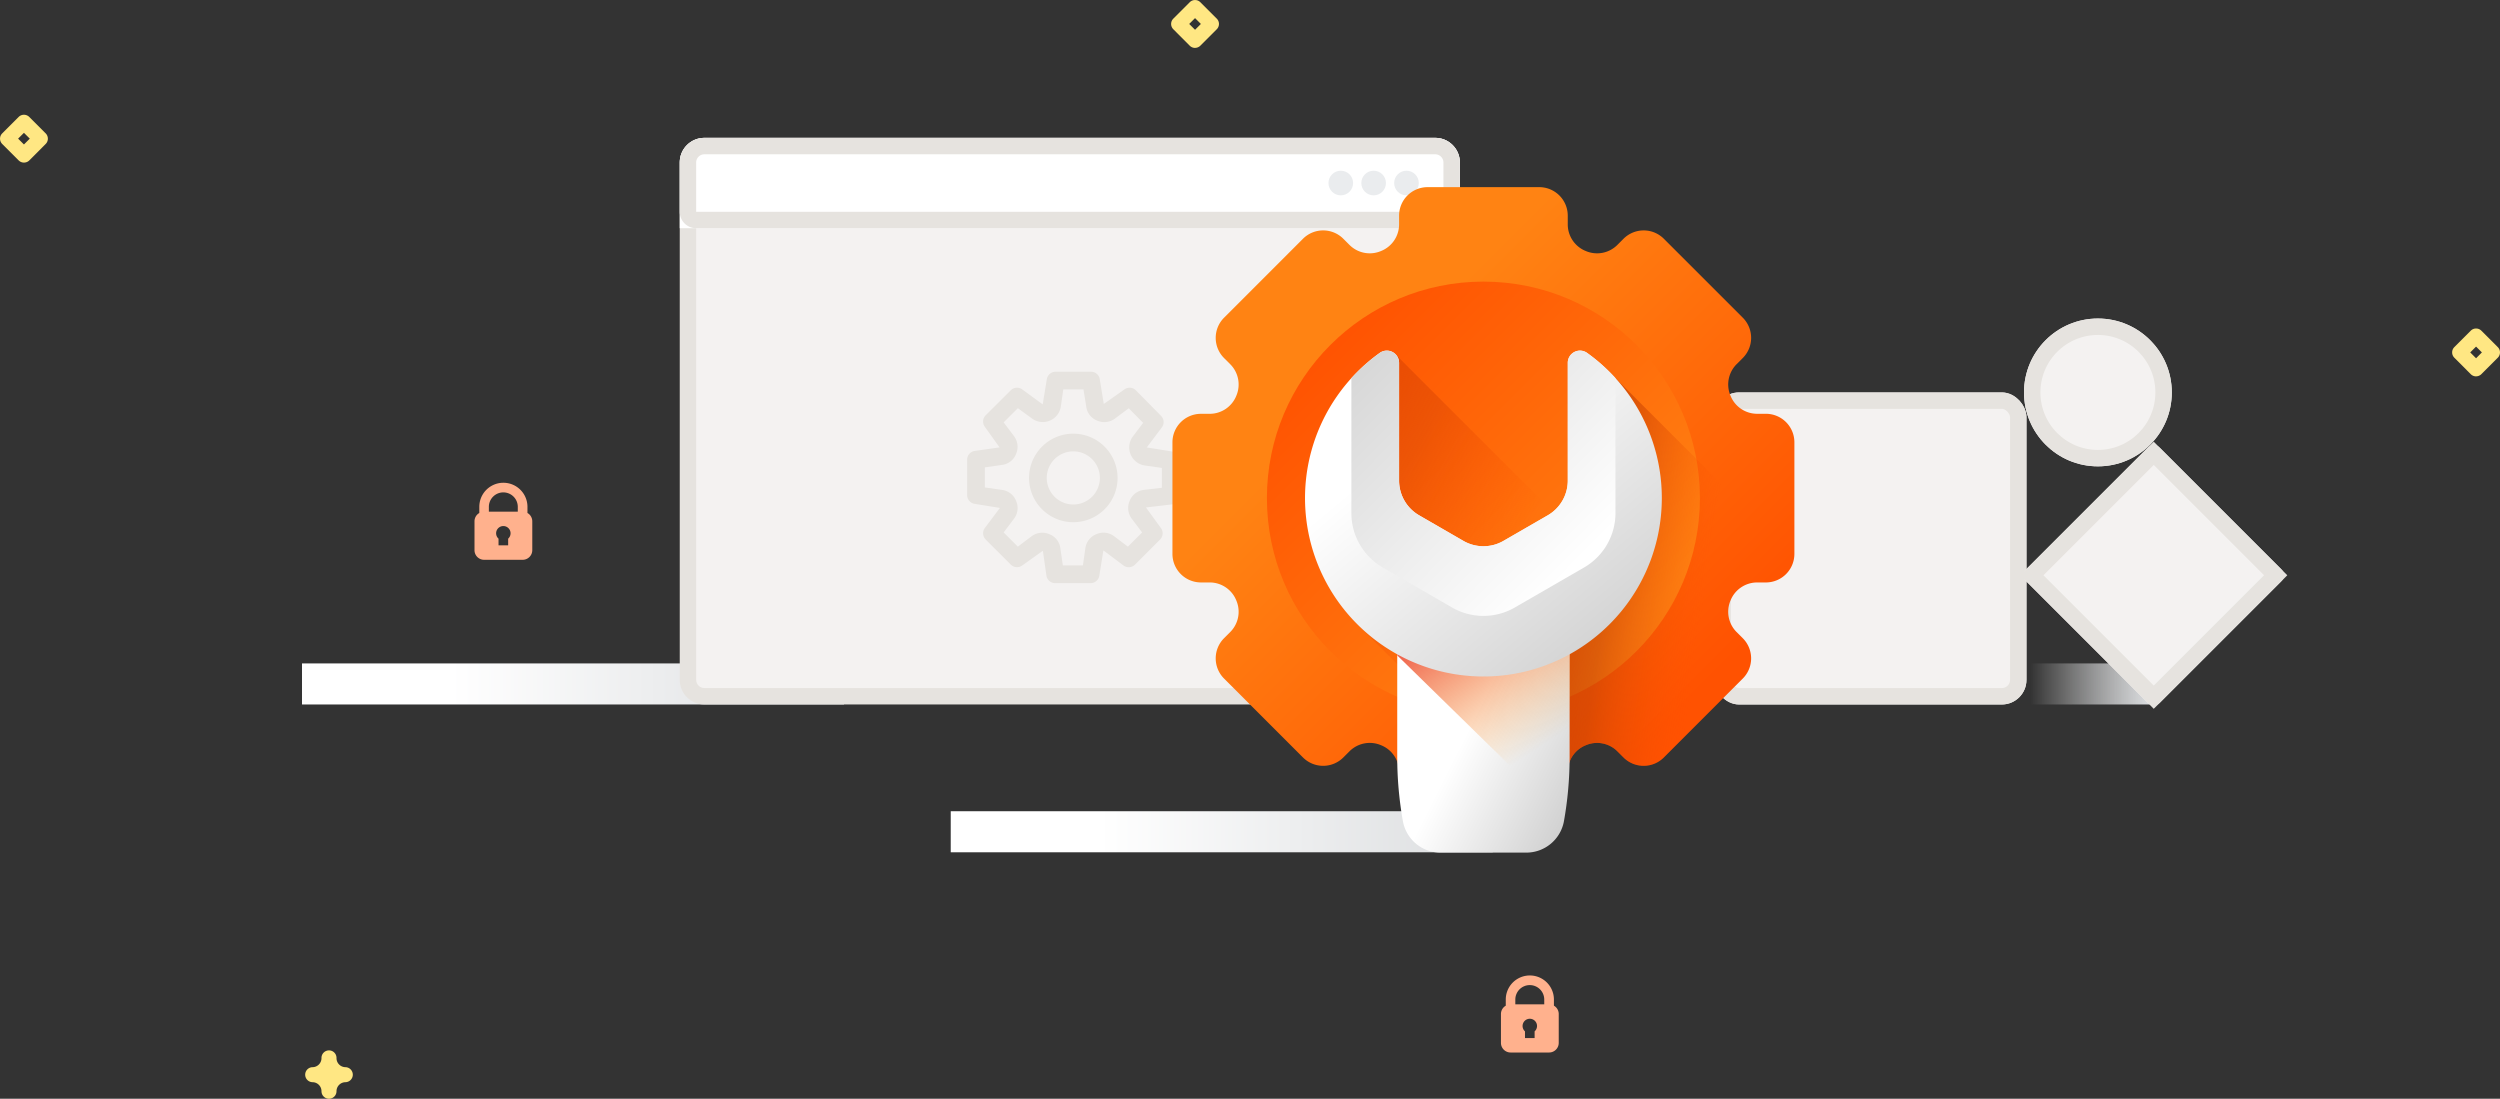 <?xml version="1.0" encoding="utf-8"?>

<!--
 * Copyright (c) 2020, WSO2 Inc. (http://www.wso2.org) All Rights Reserved.
 *
 * WSO2 Inc. licenses this file to you under the Apache License,
 * Version 2.0 (the "License"); you may not use this file except
 * in compliance with the License.
 * You may obtain a copy of the License at
 *
 *     http://www.apache.org/licenses/LICENSE-2.0
 *
 * Unless required by applicable law or agreed to in writing,
 * software distributed under the License is distributed on an
 * "AS IS" BASIS, WITHOUT WARRANTIES OR CONDITIONS OF ANY
 * KIND, either express or implied. See the License for the
 * specific language governing permissions and limitations
 * under the License.
-->

<svg xmlns="http://www.w3.org/2000/svg" xmlns:xlink="http://www.w3.org/1999/xlink" width="304.445" height="133.802"
     viewBox="0 0 304.445 133.802">
    <rect x="0" y="0" width="304.445" height="133.802" fill="#333333" stroke="none"/>
    <defs>
        <linearGradient id="linear-gradient" x1="0.274" y1="0.5" x2="1" y2="0.5" gradientUnits="objectBoundingBox">
            <stop offset="0" stop-color="#fff"/>
            <stop offset="1" stop-color="#dbdddf"/>
        </linearGradient>
        <linearGradient id="linear-gradient-2" x1="0.274" y1="0.5" x2="1" y2="0.5" gradientUnits="objectBoundingBox">
            <stop offset="0" stop-color="#fff" stop-opacity="0"/>
            <stop offset="1" stop-color="#dbdddf"/>
        </linearGradient>
        <linearGradient id="linear-gradient-4" x1="0.308" y1="0.308" x2="0.828" y2="0.828"
                        gradientUnits="objectBoundingBox">
            <stop offset="0" stop-color="#ff8313"/>
            <stop offset="1" stop-color="#ff5201"/>
        </linearGradient>
        <linearGradient id="linear-gradient-5" x1="0.821" y1="0.821" x2="0.126" y2="0.126"
                        xlink:href="#linear-gradient-4"/>
        <linearGradient id="linear-gradient-6" x1="0.428" y1="0.45" x2="-0.035" y2="0.205"
                        gradientUnits="objectBoundingBox">
            <stop offset="0" stop-color="#ff5000" stop-opacity="0"/>
            <stop offset="0.563" stop-color="#e04a05" stop-opacity="0.565"/>
            <stop offset="1" stop-color="#e84902"/>
        </linearGradient>
        <linearGradient id="linear-gradient-7" x1="0.608" y1="0.634" x2="-0.093" y2="0.449"
                        gradientUnits="objectBoundingBox">
            <stop offset="0" stop-color="#ff5000" stop-opacity="0"/>
            <stop offset="0.563" stop-color="#c23f03" stop-opacity="0.565"/>
            <stop offset="1" stop-color="#d84400"/>
        </linearGradient>
        <linearGradient id="linear-gradient-8" x1="0.464" y1="0.418" x2="1.086" y2="0.86"
                        gradientUnits="objectBoundingBox">
            <stop offset="0" stop-color="#fff"/>
            <stop offset="1" stop-color="#ccc"/>
        </linearGradient>
        <linearGradient id="linear-gradient-9" x1="0.801" y1="0.671" x2="0.39" y2="-0.096"
                        gradientUnits="objectBoundingBox">
            <stop offset="0" stop-color="#f9a126" stop-opacity="0"/>
            <stop offset="1" stop-color="#ec4437"/>
        </linearGradient>
        <linearGradient id="linear-gradient-10" x1="0.317" y1="0.252" x2="0.97" y2="0.967"
                        xlink:href="#linear-gradient-8"/>
        <linearGradient id="linear-gradient-11" x1="0.875" y1="0.78" x2="-0.125" y2="-0.215"
                        xlink:href="#linear-gradient-8"/>
    </defs>
    <g id="default-connector-illustration" transform="translate(-141.224 -98.21)">
        <g id="account-recovery-illustration" transform="translate(0.002)">
            <path id="Path_95"
                  d="M424.493,166.965a.914.914,0,0,1-.914-.914,1.1,1.1,0,0,0-1.1-1.1.915.915,0,0,1,0-1.829,1.1,1.1,0,0,0,1.1-1.1.915.915,0,1,1,1.829,0,1.1,1.1,0,0,0,1.1,1.1.915.915,0,0,1,0,1.829,1.1,1.1,0,0,0-1.1,1.1.914.914,0,0,1-.914.914Z"
                  transform="translate(-243.207 65.047)" fill="#ffe783"/>
            <path id="Path_96"
                  d="M68.794,419.851a.915.915,0,0,1-.645-.267l-2-2a.914.914,0,0,1,0-1.291l2-2a.914.914,0,0,1,1.291,0l2,2a.914.914,0,0,1,0,1.291l-2,2.008A.915.915,0,0,1,68.794,419.851Zm-.711-2.917.711.711.711-.711-.711-.708Z"
                  transform="translate(75.344 -301.841)" fill="#ffe783"/>
            <path id="Path_98"
                  d="M141.064,46.254a.914.914,0,0,1-.645-.267l-2-2.005a.914.914,0,0,1,0-1.291l2-2a.914.914,0,0,1,1.291,0l2,2a.914.914,0,0,1,0,1.291l-2,2a.909.909,0,0,1-.645.267Zm-.711-2.917.711.711.711-.711-.711-.711Z"
                  transform="translate(301.688 97.79)" fill="#ffe783"/>
            <path id="Path_98-2" data-name="Path_98"
                  d="M141.064,46.254a.914.914,0,0,1-.645-.267l-2-2.005a.914.914,0,0,1,0-1.291l2-2a.914.914,0,0,1,1.291,0l2,2a.914.914,0,0,1,0,1.291l-2,2a.909.909,0,0,1-.645.267Zm-.711-2.917.711.711.711-.711-.711-.711Z"
                  transform="translate(145.688 57.79)" fill="#ffe783"/>
            <path id="padlock"
                  d="M70.9,3.681V2.932a2.932,2.932,0,1,0-5.864,0v.749a1.169,1.169,0,0,0-.586,1.01V8.209a1.174,1.174,0,0,0,1.173,1.173h4.691a1.174,1.174,0,0,0,1.173-1.173V4.691a1.169,1.169,0,0,0-.586-1.01ZM67.963,1.173a1.761,1.761,0,0,1,1.759,1.759v.586H66.2V2.932a1.761,1.761,0,0,1,1.759-1.759Zm.586,5.635v.815H67.377V6.808a.88.88,0,1,1,1.173,0Z"
                  transform="translate(259.555 217)" fill="#ffb18d"/>
            <path id="padlock-2" data-name="padlock"
                  d="M70.9,3.681V2.932a2.932,2.932,0,1,0-5.864,0v.749a1.169,1.169,0,0,0-.586,1.01V8.209a1.174,1.174,0,0,0,1.173,1.173h4.691a1.174,1.174,0,0,0,1.173-1.173V4.691a1.169,1.169,0,0,0-.586-1.01ZM67.963,1.173a1.761,1.761,0,0,1,1.759,1.759v.586H66.2V2.932a1.761,1.761,0,0,1,1.759-1.759Zm.586,5.635v.815H67.377V6.808a.88.88,0,1,1,1.173,0Z"
                  transform="translate(134.555 157)" fill="#ffb18d"/>
            <rect id="Rectangle_446" data-name="Rectangle 446" width="66" height="5" transform="translate(257 197)"
                  fill="url(#linear-gradient)"/>
            <rect id="Rectangle_454" data-name="Rectangle 454" width="20" height="5" transform="translate(383 179)"
                  fill="url(#linear-gradient-2)"/>
            <g id="Group_1135" data-name="Group 1135" transform="translate(-56 -7)">
                <rect id="Rectangle_448" data-name="Rectangle 448" width="66" height="5" transform="translate(234 186)"
                      fill="url(#linear-gradient)"/>
                <g id="Path_2110" data-name="Path 2110" transform="translate(280 122)" fill="#f4f2f1">
                    <path d="M 92 68 L 3 68 C 1.897 68 1 67.103 1 66 L 1 3 C 1 1.897 1.897 1 3 1 L 92 1 C 93.103 1 94 1.897 94 3 L 94 66 C 94 67.103 93.103 68 92 68 Z"
                          stroke="none"/>
                    <path d="M 3 2 C 2.449 2 2 2.449 2 3 L 2 66 C 2 66.551 2.449 67 3 67 L 92 67 C 92.551 67 93 66.551 93 66 L 93 3 C 93 2.449 92.551 2 92 2 L 3 2 M 3 0 L 92 0 C 93.657 0 95 1.343 95 3 L 95 66 C 95 67.657 93.657 69 92 69 L 3 69 C 1.343 69 0 67.657 0 66 L 0 3 C 0 1.343 1.343 0 3 0 Z"
                          stroke="none" fill="#e6e3df"/>
                </g>
                <g id="Rectangle_376" data-name="Rectangle 376" transform="translate(280 122)" fill="#fff"
                   stroke="#e6e3df" stroke-width="2">
                    <path d="M3,0H92a3,3,0,0,1,3,3v8a0,0,0,0,1,0,0H0a0,0,0,0,1,0,0V3A3,3,0,0,1,3,0Z" stroke="none"/>
                    <path d="M3,1H92a2,2,0,0,1,2,2V9a1,1,0,0,1-1,1H2A1,1,0,0,1,1,9V3A2,2,0,0,1,3,1Z" fill="none"/>
                </g>
                <circle id="Ellipse_110" data-name="Ellipse 110" cx="1.5" cy="1.5" r="1.5"
                        transform="translate(367 126)" fill="#eaecee"/>
                <circle id="Ellipse_111" data-name="Ellipse 111" cx="1.5" cy="1.5" r="1.5"
                        transform="translate(363 126)" fill="#eaecee"/>
                <circle id="Ellipse_112" data-name="Ellipse 112" cx="1.5" cy="1.5" r="1.5"
                        transform="translate(359 126)" fill="#eaecee"/>
                <g id="Rectangle_452" data-name="Rectangle 452" transform="translate(406 153)" fill="#f4f2f1"
                   stroke="#e6e3df" stroke-width="2">
                    <rect width="38" height="38" rx="3" stroke="none"/>
                    <rect x="1" y="1" width="36" height="36" rx="2" fill="none"/>
                </g>
                <g id="Rectangle_453" data-name="Rectangle 453" transform="translate(443.237 175.264) rotate(-45)"
                   fill="#f4f2f1" stroke="#e6e3df" stroke-width="2">
                    <rect width="23" height="23" rx="1" stroke="none"/>
                    <rect x="1" y="1" width="21" height="21" fill="none"/>
                </g>
                <g id="Ellipse_191" data-name="Ellipse 191" transform="translate(443.7 144)" fill="#f4f2f1"
                   stroke="#e6e3df" stroke-width="2">
                    <circle cx="9" cy="9" r="9" stroke="none"/>
                    <circle cx="9" cy="9" r="8" fill="none"/>
                </g>
                <g id="settings_8_" data-name="settings (8)" transform="translate(315 149.279)">
                    <g id="Group_1258" data-name="Group 1258" transform="translate(7.537 8.742)">
                        <g id="Group_1257" data-name="Group 1257" transform="translate(0 0)">
                            <path id="Path_2234" data-name="Path 2234"
                                  d="M154.573,150.569a5.391,5.391,0,1,0,5.391,5.391A5.4,5.4,0,0,0,154.573,150.569Zm0,8.626a3.235,3.235,0,1,1,3.235-3.235A3.239,3.239,0,0,1,154.573,159.195Z"
                                  transform="translate(-149.182 -150.569)" fill="#e6e3df"/>
                        </g>
                    </g>
                    <g id="Group_1260" data-name="Group 1260" transform="translate(0 1.196)">
                        <g id="Group_1259" data-name="Group 1259" transform="translate(0 0)">
                            <path id="Path_2235" data-name="Path 2235"
                                  d="M24.941,10.912l-3.065-.494,1.833-2.437a1.079,1.079,0,0,0-.094-1.406L20.552,3.469a1.075,1.075,0,0,0-1.414-.107l-2.5,1.76L16.148,2.1A1.077,1.077,0,0,0,15.084,1.2H10.771A1.078,1.078,0,0,0,9.7,2.121L9.2,5.177,6.708,3.355a1.076,1.076,0,0,0-1.4.107L2.258,6.5a1.078,1.078,0,0,0-.1,1.412l1.787,2.5-3.019.431A1.078,1.078,0,0,0,0,11.913v4.313a1.074,1.074,0,0,0,.925,1.065l3.065.494L2.158,20.222a1.078,1.078,0,0,0,.1,1.411l3.051,3.051a1.077,1.077,0,0,0,1.411.1L9.219,23l.431,3.019a1.078,1.078,0,0,0,1.067.925H15.03a1.077,1.077,0,0,0,1.067-.922l.494-3.065,2.437,1.833a1.076,1.076,0,0,0,1.411-.1l3.051-3.051a1.078,1.078,0,0,0,.1-1.411l-1.815-2.5,3.138-.367a1.077,1.077,0,0,0,.953-1.071V11.979A1.078,1.078,0,0,0,24.941,10.912Zm-1.23,4.42-2.2.257a2.116,2.116,0,0,0-1.72,1.334,2.165,2.165,0,0,0,.245,2.163l1.27,1.687L19.578,22.5l-1.695-1.276a2.121,2.121,0,0,0-2.088-.265,2.146,2.146,0,0,0-1.4,1.734l-.3,2.093H11.653l-.3-2.08a2.114,2.114,0,0,0-1.333-1.719,2.166,2.166,0,0,0-2.164.244L6.171,22.5,4.443,20.773l1.276-1.695a2.125,2.125,0,0,0,.265-2.088,2.145,2.145,0,0,0-1.735-1.4l-2.093-.3V12.848l2.081-.3a2.114,2.114,0,0,0,1.719-1.333,2.168,2.168,0,0,0-.243-2.164L4.444,7.367,6.177,5.639,7.92,6.914a2.222,2.222,0,0,0,3.487-1.469l.3-2.094h2.459L14.5,5.43a2.115,2.115,0,0,0,1.334,1.723,2.167,2.167,0,0,0,2.16-.243l1.684-1.259,1.752,1.775-1.28,1.7a2.223,2.223,0,0,0,1.469,3.488l2.093.3v2.418Z"
                                  transform="translate(0 -1.196)" fill="#e6e3df"/>
                        </g>
                    </g>
                </g>
            </g>
            <g id="google_2_" data-name="google (2)" transform="translate(267.334 121)">
                <path id="Path_2115" data-name="Path 2115"
                      d="M92.406,44.666V31.074A3.474,3.474,0,0,0,88.932,27.6H87.859a3.491,3.491,0,0,1-3.22-2.171l-.018-.043a3.492,3.492,0,0,1,.74-3.817l.759-.759a3.474,3.474,0,0,0,0-4.913L76.509,6.287a3.474,3.474,0,0,0-4.913,0l-.759.759a3.492,3.492,0,0,1-3.817.74l-.043-.018a3.491,3.491,0,0,1-2.171-3.22V3.474A3.474,3.474,0,0,0,61.331,0H47.74a3.474,3.474,0,0,0-3.474,3.474V4.547a3.491,3.491,0,0,1-2.171,3.22l-.043.018a3.492,3.492,0,0,1-3.817-.74l-.759-.759a3.474,3.474,0,0,0-4.913,0L22.952,15.9a3.474,3.474,0,0,0,0,4.913l.759.759a3.492,3.492,0,0,1,.74,3.817l-.018.043a3.491,3.491,0,0,1-3.22,2.171H20.14a3.474,3.474,0,0,0-3.474,3.474V44.665a3.474,3.474,0,0,0,3.474,3.474h1.073a3.491,3.491,0,0,1,3.22,2.171l.018.043a3.492,3.492,0,0,1-.74,3.817l-.759.759a3.474,3.474,0,0,0,0,4.913l9.611,9.611a3.474,3.474,0,0,0,4.913,0l.759-.759a3.492,3.492,0,0,1,3.817-.74l.043.018a3.491,3.491,0,0,1,2.171,3.22v1.073A3.474,3.474,0,0,0,47.74,75.74H61.331a3.474,3.474,0,0,0,3.474-3.474V71.193a3.491,3.491,0,0,1,2.171-3.22l.043-.018a3.492,3.492,0,0,1,3.817.74l.759.759a3.474,3.474,0,0,0,4.913,0l9.611-9.611a3.474,3.474,0,0,0,0-4.913l-.759-.759a3.492,3.492,0,0,1-.74-3.817l.018-.043a3.491,3.491,0,0,1,3.22-2.171h1.073a3.474,3.474,0,0,0,3.474-3.474Z"
                      transform="translate(0 0)" fill="url(#linear-gradient-4)"/>
                <circle id="Ellipse_168" data-name="Ellipse 168" cx="26.365" cy="26.365" r="26.365"
                        transform="translate(28.17 11.504)" fill="url(#linear-gradient-5)"/>
                <path id="Path_2116" data-name="Path 2116"
                      d="M179.64,150.382a3.473,3.473,0,0,1-3.455,3.118h-1.073a3.491,3.491,0,0,0-3.22,2.172l-.019.044a3.494,3.494,0,0,0,.74,3.817l.76.758a3.475,3.475,0,0,1,0,4.912l-9.612,9.61a3.472,3.472,0,0,1-4.913,0l-.758-.758a3.494,3.494,0,0,0-3.817-.74l-.044.019a3.49,3.49,0,0,0-2.17,3.22v1.073a3.473,3.473,0,0,1-3.137,3.457l-21.906-21.917a21.374,21.374,0,0,1-6.614-15.9,20.781,20.781,0,0,1,8.759-17.382c.684-.489,1.552-.64,2.021-.075.156.19,18.863,18.864,19.074,19.068a4.877,4.877,0,0,0,1.8-3.783V126.757a1.487,1.487,0,0,1,2.346-1.215,21.906,21.906,0,0,1,3.348,2.956Z"
                      transform="translate(-87.254 -105.361)" fill="url(#linear-gradient-6)"/>
                <path id="Path_2117" data-name="Path 2117"
                      d="M331.988,169.8l-.758-.759a3.493,3.493,0,0,1-.74-3.817l.018-.043a3.491,3.491,0,0,1,3.22-2.171H334.8a3.474,3.474,0,0,0,3.456-3.116L316.369,138.01q-.7-.754-1.459-1.435a21.729,21.729,0,0,1-5.928,33.626v19.918a3.468,3.468,0,0,0,1.692-2.978v-1.073a3.491,3.491,0,0,1,2.171-3.22l.043-.018a3.492,3.492,0,0,1,3.817.74l.759.759a3.474,3.474,0,0,0,4.913,0l9.611-9.611A3.474,3.474,0,0,0,331.988,169.8Z"
                      transform="translate(-245.869 -114.874)" fill="url(#linear-gradient-7)"/>
                <path id="Path_2118" data-name="Path 2118"
                      d="M209.244,349.689a44.543,44.543,0,0,0,.695-7.835V323.918H188.948v17.936a44.542,44.542,0,0,0,.695,7.835,4.659,4.659,0,0,0,4.616,3.8h10.368A4.659,4.659,0,0,0,209.244,349.689Z"
                      transform="translate(-144.907 -272.449)" fill="url(#linear-gradient-8)"/>
                <path id="Path_2119" data-name="Path 2119"
                      d="M188.948,329.475,209.3,349.384a44.536,44.536,0,0,0,.643-7.53V323.918H188.948Z"
                      transform="translate(-144.907 -272.449)" fill="url(#linear-gradient-9)"/>
                <path id="Path_2120" data-name="Path 2120"
                      d="M161.723,143.233a21.725,21.725,0,1,1-34.353-17.68,1.489,1.489,0,0,1,2.358,1.208V141.1a4.881,4.881,0,0,0,2.441,4.228l5.389,3.111a4.881,4.881,0,0,0,4.882,0l5.389-3.111a4.881,4.881,0,0,0,2.441-4.228V126.76a1.487,1.487,0,0,1,2.346-1.216A21.7,21.7,0,0,1,161.723,143.233Z"
                      transform="translate(-85.462 -105.363)" fill="url(#linear-gradient-10)"/>
                <path id="Path_2121" data-name="Path 2121"
                      d="M153.814,145.063a7.642,7.642,0,0,0,3.821,6.618l8.436,4.871a7.642,7.642,0,0,0,7.642,0l8.436-4.871a7.642,7.642,0,0,0,3.821-6.618V128.624a21.83,21.83,0,0,0-3.461-3.079,1.487,1.487,0,0,0-2.346,1.216V141.1a4.881,4.881,0,0,1-2.441,4.228l-5.389,3.111a4.881,4.881,0,0,1-4.882,0l-5.389-3.111a4.881,4.881,0,0,1-2.441-4.228v-14.34a1.489,1.489,0,0,0-2.358-1.208,21.847,21.847,0,0,0-3.45,3.071v16.439Z"
                      transform="translate(-115.356 -105.363)" fill="url(#linear-gradient-11)"/>
            </g>
        </g>
    </g>
</svg>
